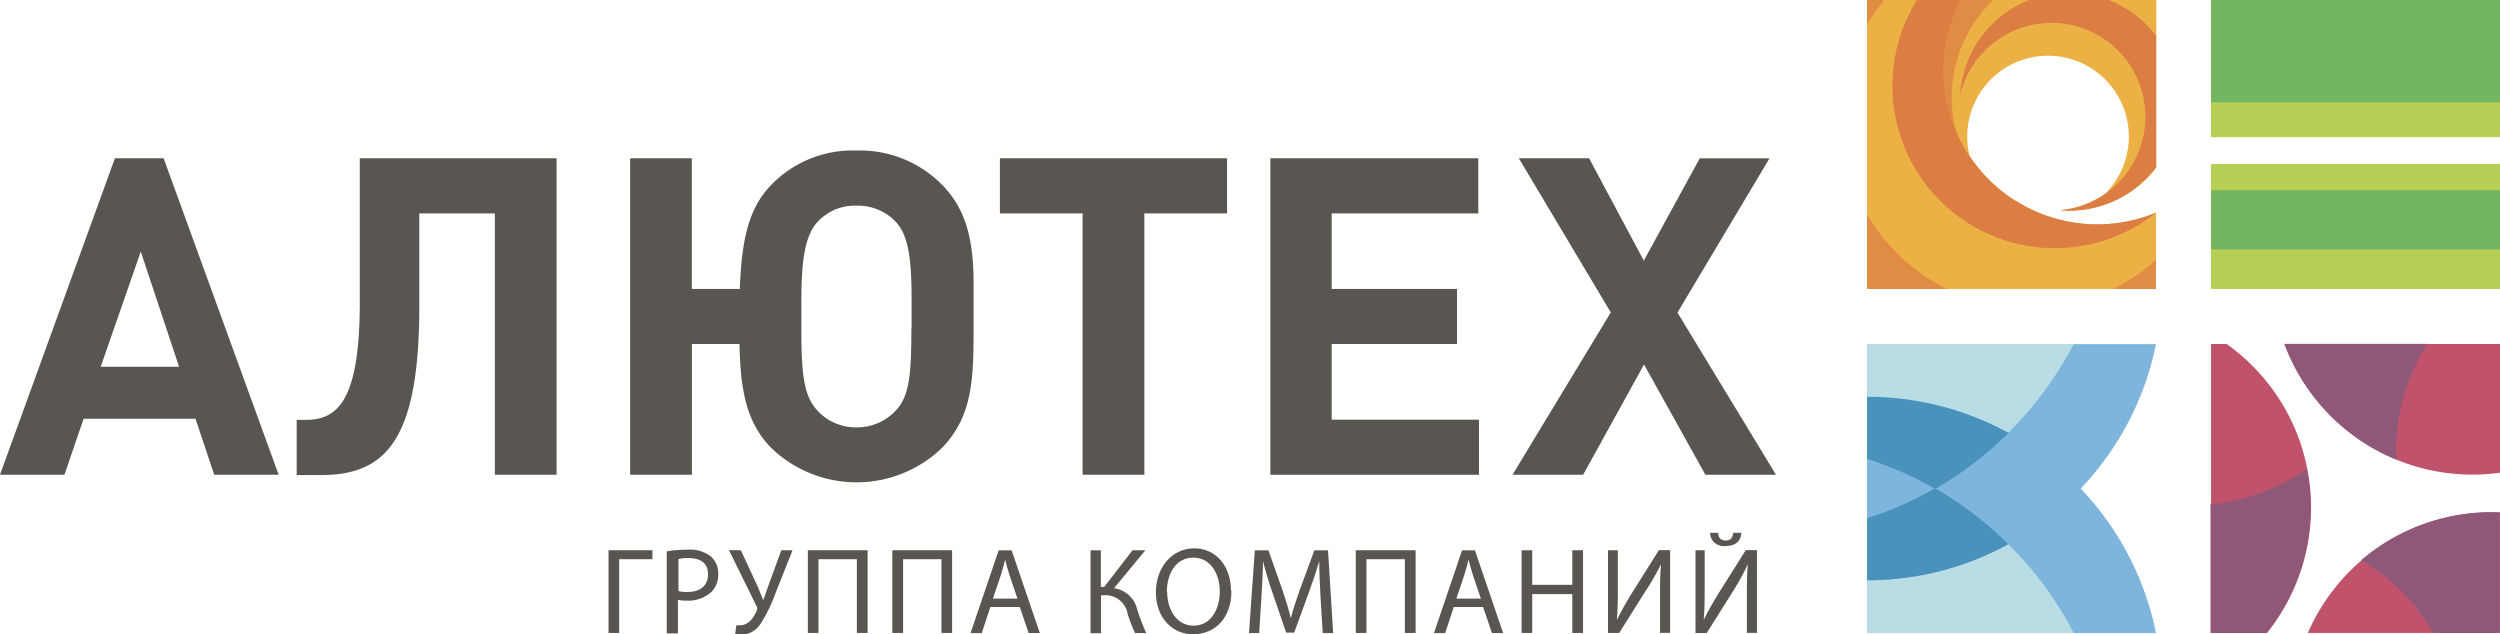 <svg xmlns="http://www.w3.org/2000/svg" viewBox="0 0 223.4 56.69"><defs><style>.cls-1{fill:#c0536b;}.cls-1,.cls-10,.cls-11,.cls-2,.cls-3,.cls-4,.cls-5,.cls-6,.cls-7,.cls-8,.cls-9{fill-rule:evenodd;}.cls-2{fill:#8f5878;}.cls-3{fill:#7db5dd;}.cls-4{fill:#b8dde4;}.cls-5{fill:#4992bb;}.cls-6{fill:#b5d054;}.cls-7{fill:#74b65f;}.cls-8{fill:#ecb144;}.cls-9{fill:#e18c44;}.cls-10{fill:#dc7d43;}.cls-11{fill:#595651;}</style></defs><title>Ресурс 1</title><g id="Слой_2" data-name="Слой 2"><g id="Layer_1" data-name="Layer 1"><path class="cls-1" d="M198.92,30.74h-1.34V56.56h5a17.92,17.92,0,0,0-3.61-25.82Zm7.31,25.82H223.4V45.79a17.92,17.92,0,0,0-17.17,10.77Zm-2.09-25.82a17.92,17.92,0,0,0,19.27,11.5V30.74Z"/><path class="cls-2" d="M211,50.06a17.83,17.83,0,0,1,6.44,6.5h5.92V45.79A17.88,17.88,0,0,0,211,50.06Zm-13.47-5V56.56h5a17.93,17.93,0,0,0,3.6-14.66,17.83,17.83,0,0,1-8.55,3.17Zm19.33-14.33H204.14a17.91,17.91,0,0,0,10,10.34,17.93,17.93,0,0,1,2.77-10.34Z"/><path class="cls-3" d="M185.93,43.66a26.27,26.27,0,0,0,6.73-12.91H166.84V56.57h25.82a26.27,26.27,0,0,0-6.73-12.91Z"/><path class="cls-4" d="M185.31,30.74H166.84v4.71a26.23,26.23,0,0,1,12.62,3.22,31.72,31.72,0,0,0,5.85-7.93Zm-5.85,17.89a26.2,26.2,0,0,1-12.62,3.22v4.71h18.47a31.77,31.77,0,0,0-5.85-7.93Z"/><path class="cls-5" d="M166.84,35.45V41a31.57,31.57,0,0,1,6.09,2.69,31.77,31.77,0,0,0,6.54-5,26.23,26.23,0,0,0-12.62-3.22Zm0,10.89v5.51a26.2,26.2,0,0,0,12.62-3.22,31.86,31.86,0,0,0-6.54-5,31.54,31.54,0,0,1-6.09,2.69Z"/><path class="cls-6" d="M197.58,25.82H223.4V14.65H197.58V25.82Zm0-25.82V12.26H223.4V0Z"/><path class="cls-7" d="M197.58,22.29H223.4V17H197.58v5.26Zm0-22.29V9.15H223.4V0Z"/><path class="cls-8" d="M180.19,18A13.63,13.63,0,0,1,176,13.92a7.22,7.22,0,1,1,12,3.5,8.42,8.42,0,0,1-3.91,1.37,9.76,9.76,0,0,0,8.6-3.83V0H166.84V25.82h25.82V19h0a13.69,13.69,0,0,1-12.46-1Z"/><path class="cls-9" d="M174.81,11.77A12,12,0,0,1,178.12,0h-2.87a13.69,13.69,0,0,0-.44,11.77Zm14,14.05h3.85V23.22a16.76,16.76,0,0,1-3.85,2.61ZM168.37,0h-1.53V2.2l.21-.35A17.47,17.47,0,0,1,168.37,0Zm-1.53,19.2v6.62H174q-.73-.36-1.43-.79a16.79,16.79,0,0,1-5.69-5.83Z"/><path class="cls-10" d="M180.19,18a13.71,13.71,0,0,1-4.95-18H171.3l0,0a14.51,14.51,0,0,0,21.38,19,13.69,13.69,0,0,1-12.46-1ZM190,.78A9.75,9.75,0,0,0,188.44,0h-7.1a9.75,9.75,0,0,0-6.18,8.49,8.39,8.39,0,1,1,8.91,10.3,9.76,9.76,0,0,0,8.6-3.83V3.19A9.7,9.7,0,0,0,190,.78Z"/><polygon class="cls-11" points="58.3 49.17 58.3 49.97 55.33 49.97 55.33 56.56 54.38 56.56 54.38 49.17 58.3 49.17 58.3 49.17"/><path class="cls-11" d="M60.63,52.82a3.19,3.19,0,0,0,.79.08c1.15,0,1.85-.56,1.85-1.58s-.69-1.45-1.74-1.45a4,4,0,0,0-.9.08v2.87Zm-1-3.56a11.06,11.06,0,0,1,1.83-.14,3,3,0,0,1,2.07.61,2,2,0,0,1,.65,1.55,2.17,2.17,0,0,1-.57,1.58,3.06,3.06,0,0,1-2.26.81,3.35,3.35,0,0,1-.77-.07v3h-1v-7.3Z"/><path class="cls-11" d="M66.2,49.17l1.47,3.16c.19.44.36.88.54,1.31h0c.13-.37.27-.81.46-1.33l1.15-3.14h1L69.3,53a13.66,13.66,0,0,1-1.38,2.81,2.09,2.09,0,0,1-1.68.91,1.66,1.66,0,0,1-.54-.07l.1-.78a1.42,1.42,0,0,0,.35,0c.77,0,1.22-.73,1.45-1.27a.42.42,0,0,0,0-.44l-2.46-5Z"/><polygon class="cls-11" points="77.53 49.17 77.53 56.56 76.57 56.56 76.57 49.97 73.14 49.97 73.14 56.56 72.19 56.56 72.19 49.17 77.53 49.17 77.53 49.17"/><polygon class="cls-11" points="85.08 49.17 85.08 56.56 84.13 56.56 84.13 49.97 80.7 49.97 80.7 56.56 79.74 56.56 79.74 49.17 85.08 49.17 85.08 49.17"/><path class="cls-11" d="M90.92,53.49l-.72-2.13c-.16-.48-.27-.92-.38-1.35h0c-.11.44-.23.89-.37,1.34l-.72,2.14Zm-2.42.75-.77,2.33h-1l2.51-7.39H90.4l2.52,7.39h-1l-.79-2.33Z"/><path class="cls-11" d="M98.37,49.17v3.28h.3l2.53-3.28h1.15l-2.8,3.39a2.47,2.47,0,0,1,2.07,1.91,19.44,19.44,0,0,0,.81,2.1h-1a13.09,13.09,0,0,1-.67-1.74,2,2,0,0,0-2.06-1.64h-.31v3.39h-.94V49.17Z"/><path class="cls-11" d="M104.3,52.91c0,1.58.86,3,2.36,3S109,54.51,109,52.83c0-1.47-.77-3-2.36-3s-2.37,1.46-2.37,3.08Zm5.74-.12c0,2.54-1.55,3.89-3.43,3.89s-3.32-1.51-3.32-3.75S104.74,49,106.71,49,110,50.6,110,52.79Z"/><path class="cls-11" d="M118,53.32c-.05-1-.12-2.27-.11-3.19h0c-.25.87-.56,1.8-.93,2.81l-1.31,3.59h-.72L113.72,53c-.35-1-.65-2-.86-2.87h0c0,.92-.08,2.16-.14,3.27l-.2,3.17h-.91l.52-7.39h1.22l1.26,3.58c.3.91.56,1.72.74,2.49h0c.19-.75.45-1.56.78-2.49l1.32-3.58h1.22l.46,7.39h-.93L118,53.32Z"/><polygon class="cls-11" points="126.5 49.17 126.5 56.56 125.54 56.56 125.54 49.97 122.11 49.97 122.11 56.56 121.15 56.56 121.15 49.17 126.5 49.17 126.5 49.17"/><path class="cls-11" d="M132.33,53.49l-.72-2.13c-.16-.48-.27-.92-.38-1.35h0c-.11.44-.23.89-.37,1.34l-.72,2.14Zm-2.42.75-.77,2.33h-1l2.51-7.39h1.15l2.52,7.39h-1l-.79-2.33Z"/><polygon class="cls-11" points="136.92 49.17 136.92 52.26 140.5 52.26 140.5 49.17 141.46 49.17 141.46 56.56 140.5 56.56 140.5 53.09 136.92 53.09 136.92 56.56 135.97 56.56 135.97 49.17 136.92 49.17 136.92 49.17"/><path class="cls-11" d="M144.57,49.17v3.11c0,1.16,0,2.14-.09,3.13h0c.37-.77.83-1.57,1.37-2.45l2.39-3.8h1v7.39h-.9V53.41c0-1.2,0-2.07.09-3h0A22.25,22.25,0,0,1,147,52.89l-2.31,3.67h-1V49.17Z"/><path class="cls-11" d="M153.54,47.61c0,.35.16.69.67.69s.63-.33.67-.69h.73c-.05.73-.49,1.18-1.42,1.18a1.21,1.21,0,0,1-1.38-1.18Zm-1.21,1.56v3.11c0,1.16,0,2.14-.09,3.13h0c.37-.77.83-1.57,1.37-2.45l2.39-3.8h1v7.39h-.9V53.41c0-1.2,0-2.07.09-3h0a21.92,21.92,0,0,1-1.37,2.49l-2.31,3.67h-1V49.17Z"/><path class="cls-11" d="M149.9,27.93l8.22-13.78h-6.23l-5,9.14L142,14.14h-6.28l8.22,13.78-8.78,14.5h6.31l5.44-9.85,5.48,9.85h6.31l-8.81-14.5Zm-36.37,14.5h18.63V37.5H119V30.74H130.2V25.82H119V19.07h13.1V14.14H113.52V42.42ZM89.35,19.07h7.39V42.42h5.52V19.07h7.39V14.14H89.35v4.93Zm-7.91,10.3c0,3.93-.16,6-1.35,7.27a4.74,4.74,0,0,1-3.57,1.55A4.65,4.65,0,0,1,73,36.64c-1.07-1.19-1.39-2.86-1.39-7V27c0-3.58.28-5.84,1.39-7.11a4.51,4.51,0,0,1,3.54-1.51,4.65,4.65,0,0,1,3.57,1.51c1.07,1.23,1.35,3.26,1.35,6.91v2.57ZM76.52,13.45a10.13,10.13,0,0,0-7.63,3.1c-2.1,2.19-2.62,5.14-2.78,9.27H61.82V14.14H56.31V42.42h5.52V30.74h4.25c.08,3.73.48,6.89,2.82,9.27a11,11,0,0,0,15.29,0C86.93,37.16,87,33.86,87,29.13v-3.8c0-3.89-.68-6.63-2.78-8.78a10.32,10.32,0,0,0-7.66-3.1ZM32.15,27c0,8.86-2,10.52-4.85,10.52h-.79v4.93h2.18c5.88,0,8.78-3.26,8.78-15.13V19.07h6.75V42.42h5.52V14.14H32.15V27ZM9,32.77l3.58-10.29L16,32.77Zm1.27-18.63L0,42.42H5.76l1.71-5h10l1.67,5h5.76L14.62,14.14Z"/></g></g></svg>
